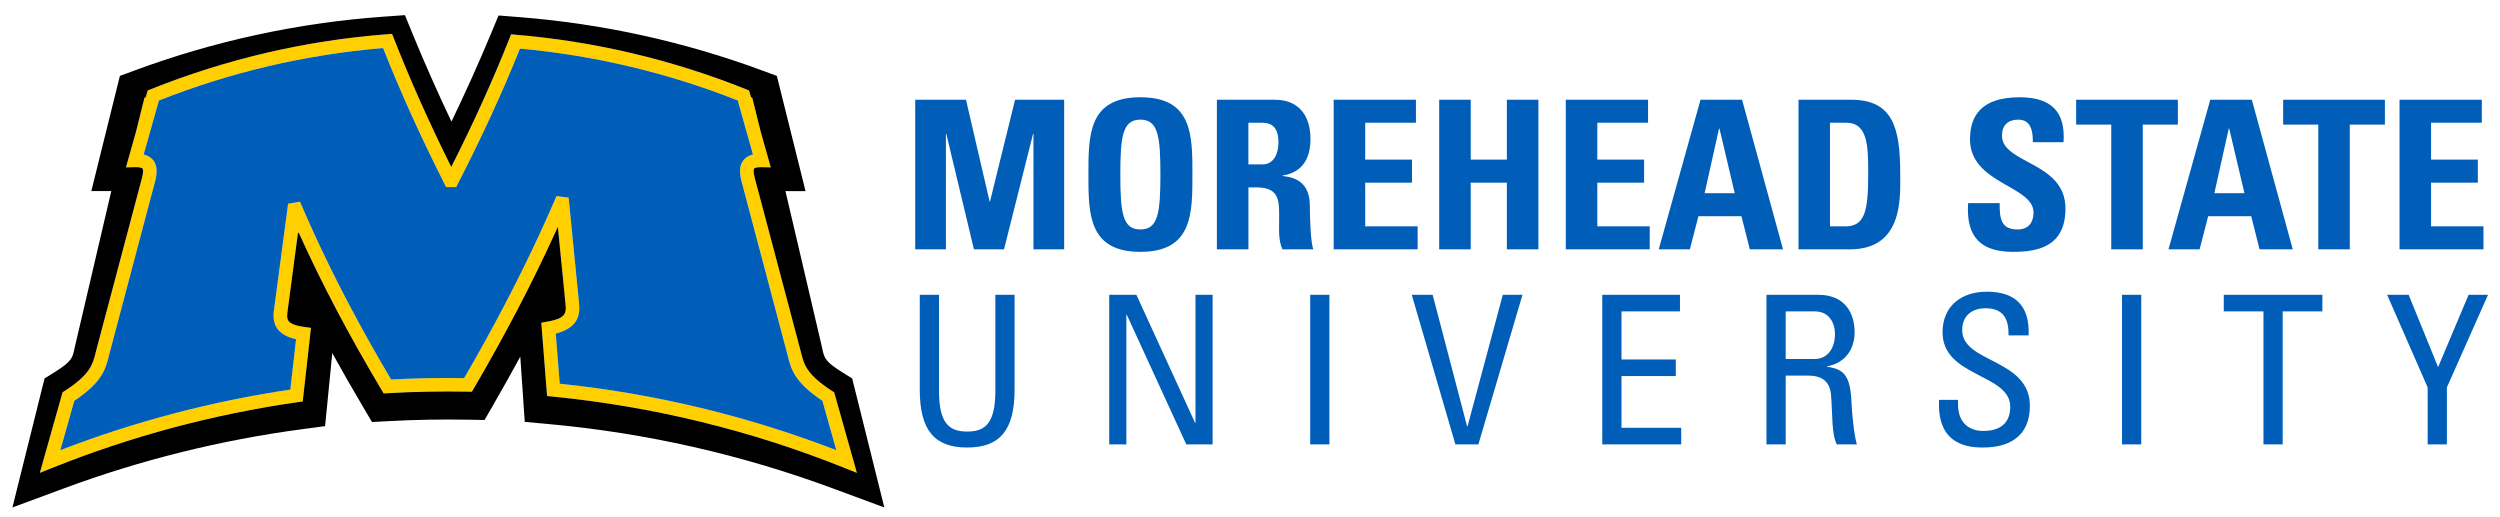 <?xml version="1.0" ?>
<svg xmlns:rdf="http://www.w3.org/1999/02/22-rdf-syntax-ns#" xmlns="http://www.w3.org/2000/svg" xmlns:cc="http://creativecommons.org/ns#" xmlns:dc="http://purl.org/dc/elements/1.1/" xml:space="preserve" viewBox="0 0 102.774 21.238">
	<g transform="matrix(1.25 0 0 -1.25 -697.69 470.71)">
		<g transform="matrix(.5 0 0 .5 299.84 184.14)">
			<path d="m553.44 359.62-0.259 3.299c1.712 0.445 1.592 1.508 1.509 2.227l-0.022 0.218-0.418 4.229-0.225 2.27-0.796 0.099-0.133-0.307c-0.315-0.728-0.645-1.46-0.984-2.195-1.415-3.057-3.046-6.175-4.959-9.469-0.4 0.007-0.799 0.008-1.2 0.008-1.201-0.003-2.406-0.036-3.603-0.1-1.981 3.339-3.646 6.495-5.064 9.592-0.272 0.595-0.539 1.189-0.792 1.781l-0.139 0.322-0.781-0.132-0.246-1.849-0.619-4.657-0.03-0.216c-0.072-0.491-0.154-1.05 0.209-1.528 0.241-0.318 0.631-0.533 1.206-0.661l-0.373-3.316c-5.171-0.767-10.254-2.105-15.13-3.986l0.917 3.249c1.84 1.223 2.059 2.096 2.272 2.94l0.053 0.207 2.362 8.91 0.483 1.823 0.047 0.172c0.168 0.598 0.356 1.275-0.015 1.759-0.149 0.194-0.358 0.324-0.635 0.391l1 3.549c4.723 1.869 9.679 3.029 14.744 3.45 1.138-2.874 2.492-5.868 4.028-8.902l0.125-0.245h0.657l0.123 0.242c1.557 3.027 2.927 6.009 4.074 8.867 4.919-0.449 9.735-1.595 14.324-3.412l1.002-3.549c-0.276-0.067-0.486-0.197-0.636-0.391-0.371-0.484-0.182-1.161-0.015-1.758l0.422-1.592 2.47-9.313 0.054-0.208c0.212-0.845 0.431-1.717 2.273-2.94l0.915-3.249c-5.844 2.256-11.959 3.725-18.195 4.371m17.908-0.471c-1.675 1.081-1.842 1.741-2.033 2.503l-0.056 0.219-2.45 9.241-0.397 1.498-0.048 0.178c-0.09 0.318-0.238 0.851-0.136 0.983 0.034 0.045 0.168 0.096 0.436 0.096l0.656-0.014-0.661 2.342c-0.185 0.748-0.371 1.495-0.557 2.242l-0.083 0.03-0.124 0.442-0.205 0.082c-4.836 1.938-9.923 3.143-15.119 3.584l-0.332 0.028-0.123-0.308c-1.076-2.712-2.357-5.54-3.813-8.416-1.435 2.883-2.703 5.723-3.772 8.449l-0.12 0.306-0.331-0.024c-5.343-0.41-10.572-1.628-15.543-3.619l-0.205-0.082-0.124-0.442-0.082-0.03c-0.186-0.744-0.372-1.491-0.558-2.235l-0.661-2.349 0.655 0.014c0.269 0 0.403-0.051 0.437-0.096 0.102-0.133-0.047-0.666-0.136-0.983l-0.558-2.108-2.338-8.809-0.055-0.219c-0.193-0.762-0.358-1.422-2.035-2.503l-0.141-0.092-1.493-5.299 0.843 0.337c5.169 2.072 10.588 3.521 16.104 4.31l0.343 0.05 0.545 4.841-0.432 0.058c-0.544 0.074-0.905 0.21-1.043 0.392-0.129 0.171-0.101 0.441-0.038 0.865l0.032 0.232 0.626 4.711 0.012 0.086 0.041-0.089c1.503-3.333 3.291-6.73 5.443-10.336l0.139-0.232 0.272 0.016c1.748 0.098 3.518 0.134 5.27 0.101l0.264-0.005 0.131 0.226c2.074 3.555 3.825 6.908 5.327 10.197 0.064 0.141 0.131 0.284 0.194 0.425l0.04-0.412 0.421-4.251 0.025-0.231c0.084-0.741 0.125-1.113-1.176-1.343l-0.399-0.07 0.378-4.825 0.373-0.037c6.581-0.647 13.029-2.22 19.163-4.679l0.843-0.337-1.494 5.299-0.142 0.092z" fill="#ffcf00"/>
			<path d="m536.22 369.55 0.053-0.003-0.041 0.089-0.012-0.086z" fill="#fdd804"/>
			<path d="m552.98 358.77-0.373 0.037-0.378 4.825 0.399 0.07c1.301 0.23 1.259 0.601 1.175 1.342l-0.024 0.232-0.421 4.251-0.04 0.412c-0.063-0.142-0.13-0.284-0.194-0.426-1.502-3.289-3.253-6.641-5.327-10.196l-0.132-0.226-0.264 0.005c-1.751 0.032-3.522-0.003-5.27-0.101l-0.272-0.016-0.138 0.232c-2.152 3.606-3.94 7.002-5.444 10.335l-0.053 0.004-0.625-4.711-0.033-0.233c-0.062-0.423-0.09-0.694 0.039-0.864 0.138-0.183 0.499-0.318 1.043-0.392l0.432-0.058-0.545-4.842-0.343-0.049c-5.516-0.789-10.936-2.238-16.104-4.31l-0.844-0.337 1.494 5.299 0.141 0.091c1.677 1.082 1.842 1.741 2.034 2.504l0.055 0.219 2.338 8.809 0.559 2.107c0.089 0.318 0.237 0.851 0.135 0.984-0.033 0.045-0.168 0.095-0.436 0.095l-0.655-0.013 0.661 2.348c0.186 0.745 0.372 1.492 0.558 2.236l0.082 0.029 0.124 0.443 0.205 0.082c4.97 1.99 10.2 3.209 15.543 3.618l0.33 0.025 0.121-0.306c1.068-2.727 2.336-5.566 3.772-8.449 1.455 2.875 2.737 5.703 3.813 8.416l0.122 0.308 0.333-0.028c5.196-0.441 10.283-1.646 15.119-3.584l0.204-0.082 0.125-0.443 0.082-0.029c0.186-0.748 0.373-1.494 0.558-2.242l0.66-2.342-0.656 0.013c-0.267 0-0.401-0.05-0.436-0.095-0.101-0.133 0.047-0.666 0.136-0.984l0.048-0.178 0.398-1.498 2.45-9.24 0.056-0.219c0.191-0.763 0.357-1.422 2.033-2.504l0.142-0.091 1.494-5.299-0.843 0.337c-6.134 2.458-12.582 4.032-19.163 4.679m19.696 1.194-0.656 0.409c-1.124 0.698-1.18 0.95-1.301 1.501l-0.052 0.237-2.176 9.302-0.204 0.874 1.321-0.004-1.887 7.581-0.947 0.35c-5.134 1.9-10.506 3.082-15.966 3.514l-1.392 0.11-0.533-1.28c-0.772-1.854-1.631-3.762-2.565-5.702-0.923 1.946-1.771 3.862-2.537 5.725l-0.523 1.279-1.389-0.099c-5.616-0.401-11.138-1.594-16.411-3.547l-0.949-0.35-1.878-7.574h1.313l-0.318-1.361-2.062-8.818-0.053-0.236c-0.122-0.552-0.177-0.804-1.301-1.502l-0.656-0.409-2.113-8.485 3.402 1.259c5.049 1.87 10.316 3.177 15.658 3.888l1.505 0.201 0.473 4.803c0.641-1.159 1.313-2.334 2.022-3.532l0.589-0.999 1.166 0.061c1.694 0.091 3.409 0.121 5.106 0.092l1.134-0.02 0.563 0.978c0.622 1.08 1.217 2.141 1.787 3.189l0.293-4.291 1.626-0.149c6.367-0.584 12.632-2.003 18.622-4.221l3.404-1.259-2.115 8.485z"/>
			<path d="m30.475 2.707c-6.331 0.526-12.527 1.975-18.43 4.312l-1.25 4.436c0.345 0.084 0.607 0.246 0.793 0.488 0.464 0.605 0.228 1.452 0.02 2.199l-0.059 0.215-0.605 2.277-2.951 11.139-0.066 0.26c-0.265 1.056-0.54 2.145-2.84 3.674l-1.147 4.061c6.094-2.35 12.447-4.022 18.912-4.981l0.469-4.146c-0.72-0.16-1.208-0.429-1.51-0.826-0.454-0.598-0.35-1.296-0.26-1.91l0.037-0.27 0.773-5.82 0.307-2.312 0.977-0.164 0.174 0.402c0.318 0.74 0.65 1.48 0.99 2.227 1.772 3.87 3.854 7.816 6.33 11.99 1.495-0.08 3.003-0.121 4.504-0.125 0.5 0 1 0.001 1.5 0.01 2.391-4.117 4.43-8.015 6.197-11.836 0.424-0.919 0.837-1.834 1.23-2.744l0.166-0.385 0.996 0.125 0.281 2.838 0.521 5.285 0.029 0.273c0.102 0.899 0.251 2.227-1.889 2.783l0.326 4.123c7.795 0.807 15.437 2.645 22.742 5.463l-1.143-4.061c-2.303-1.529-2.577-2.618-2.842-3.674l-0.068-0.26-3.086-11.643-0.527-1.99c-0.209-0.746-0.445-1.592 0.018-2.197 0.189-0.242 0.45-0.405 0.795-0.488l-1.251-4.438c-5.737-2.271-11.757-3.704-17.904-4.266-1.435 3.572-3.147 7.3-5.094 11.084l-0.152 0.303h-0.822l-0.158-0.307c-1.919-3.794-3.612-7.535-5.033-11.127zm62.27 4.045c-4.276 0-4.277 3.1-4.277 6.354 0 3.22 0.001 6.356 4.277 6.356s4.275-3.135 4.275-6.356c0-3.254 0.001-6.354-4.275-6.354zm72.295 0c-3.16 0-4.088 1.532-4.088 3.457 0 3.664 5.223 3.801 5.223 6.016 0 0.834-0.43 1.397-1.307 1.397-1.425 0-1.477-0.988-1.477-2.164h-2.592c-0.138 2.13 0.463 4.004 3.674 4.004 1.975 0 4.328-0.376 4.328-3.561 0-3.868-5.221-3.663-5.221-5.998 0-0.851 0.499-1.31 1.34-1.31 1.048 0 1.201 0.935 1.201 1.855h2.523c0.172-2.572-1.081-3.695-3.606-3.695zm-90.811 0.203v12.301h2.523v-9.488h0.035l2.268 9.488h2.473l2.387-9.488h0.035v9.488h2.523v-12.301h-4.035l-2.061 8.365h-0.033l-1.941-8.365h-4.174zm34.404 0v12.301h6.904v-1.891h-4.311v-3.594h3.846v-1.893h-3.846v-3.031h4.172v-1.893h-6.766zm8.676 0v12.301h2.592v-5.484h2.971v5.484h2.594v-12.301h-2.594v4.924h-2.971v-4.924h-2.592zm10.408 0v12.301h6.902v-1.891h-4.309v-3.594h3.846v-1.893h-3.846v-3.031h4.172v-1.893h-6.766zm41.961 0v2.045h2.887v10.256h2.592v-10.256h2.885v-2.045h-8.363zm17.021 0v2.045h2.887v10.256h2.592v-10.256h2.885v-2.045h-8.363zm9.568 0v12.301h6.902v-1.891h-4.309v-3.594h3.846v-1.893h-3.846v-3.031h4.172v-1.893h-6.766zm-97.236 0.002v12.299h2.594v-5.094h0.67c1.991 0 1.853 1.244 1.853 2.709 0 0.8-0.067 1.635 0.275 2.385h2.543c-0.241-0.511-0.293-2.828-0.293-3.611 0-2.214-1.683-2.351-2.25-2.42v-0.033c1.684-0.273 2.301-1.448 2.301-3.016 0-2.095-1.132-3.219-2.902-3.219h-4.791zm39.764 0-3.436 12.299h2.559l0.705-2.725h3.537l0.688 2.725h2.731l-3.367-12.299h-3.416zm8.057 0v12.299h4.223c4.431 0 4.139-4.327 4.139-6.219 0-3.833-0.635-6.08-4.035-6.08h-4.326zm33.854 0-3.436 12.299h2.559l0.705-2.725h3.539l0.686 2.725h2.731l-3.367-12.299h-3.416zm-87.966 1.635c1.46 0 1.648 1.362 1.648 4.514 0 3.151-0.188 4.514-1.648 4.514s-1.648-1.362-1.648-4.514 0.188-4.514 1.648-4.514zm8.881 0.256h1.15c0.824 0 1.322 0.442 1.322 1.617 0 0.784-0.292 1.807-1.322 1.807h-1.15v-3.424zm47.818 0h1.34c1.802 0 1.803 1.992 1.803 4.258 0 3.084-0.309 4.26-1.889 4.26h-1.254v-8.518zm-9.121 0.477h0.035l1.254 5.314h-2.475l1.186-5.314zm41.91 0h0.035l1.254 5.314h-2.475l1.185-5.314zm-19.89 13.414c-2.078 0-3.643 1.158-3.643 3.338 0 3.697 5.564 3.391 5.564 6.117 0 1.465-0.961 1.992-2.215 1.992-1.012 0-2.078-0.527-2.078-2.197v-0.357h-1.562c-0.035 1.175-0.035 3.952 3.623 3.918 2.044 0 3.848-0.836 3.848-3.426 0-3.901-5.564-3.508-5.564-6.217 0-1.329 0.961-1.807 1.906-1.807 1.494 0 1.923 0.886 1.906 2.232h1.648c0.104-2.505-1.167-3.594-3.434-3.594zm-87.736 0.254v7.803c0 3.408 1.271 4.754 3.898 4.754s3.897-1.346 3.897-4.754v-7.803h-1.58v7.871c0 2.691-0.823 3.373-2.316 3.373-1.495 0-2.318-0.682-2.318-3.373v-7.871h-1.58zm15.578 0v12.301h1.408v-10.664h0.033l4.896 10.664h2.162v-12.301h-1.408v10.529h-0.033l-4.826-10.529h-2.232zm16.523 0v12.301h1.58v-12.301h-1.58zm8.35 0 3.588 12.301h1.889l3.625-12.301h-1.615l-2.902 10.818h-0.035l-2.832-10.818h-1.717zm15.664 0v12.301h6.49v-1.363h-4.91v-4.258h4.465v-1.363h-4.465v-3.953h4.809v-1.363h-6.389zm13.5 0v12.301h1.58v-5.656h1.853c0.534 0 1.753 0.07 1.873 1.568 0.138 1.635 0.034 3.235 0.48 4.088h1.648c-0.241-0.766-0.412-2.693-0.43-3.221-0.085-2.47-0.6-2.947-2.025-3.168v-0.033c1.46-0.255 2.268-1.364 2.268-2.812 0-1.532-0.775-3.066-2.973-3.066h-4.275zm29.234 0v12.301h1.58v-12.301h-1.58zm8.365 0v1.363h3.264v10.938h1.58v-10.938h3.262v-1.363h-8.105zm13.432 0 3.332 7.615v4.686h1.58v-4.686l3.383-7.615h-1.598l-2.506 5.947-2.422-5.947h-1.77zm-49.451 1.363h2.387c1.219 0 1.666 0.989 1.666 1.875 0 1.073-0.55 2.043-1.684 2.043h-2.369v-3.918z" transform="matrix(.8 0 0 -.8 517.44 383.86)" fill="#005eb8"/>
		</g>
	</g>
</svg>